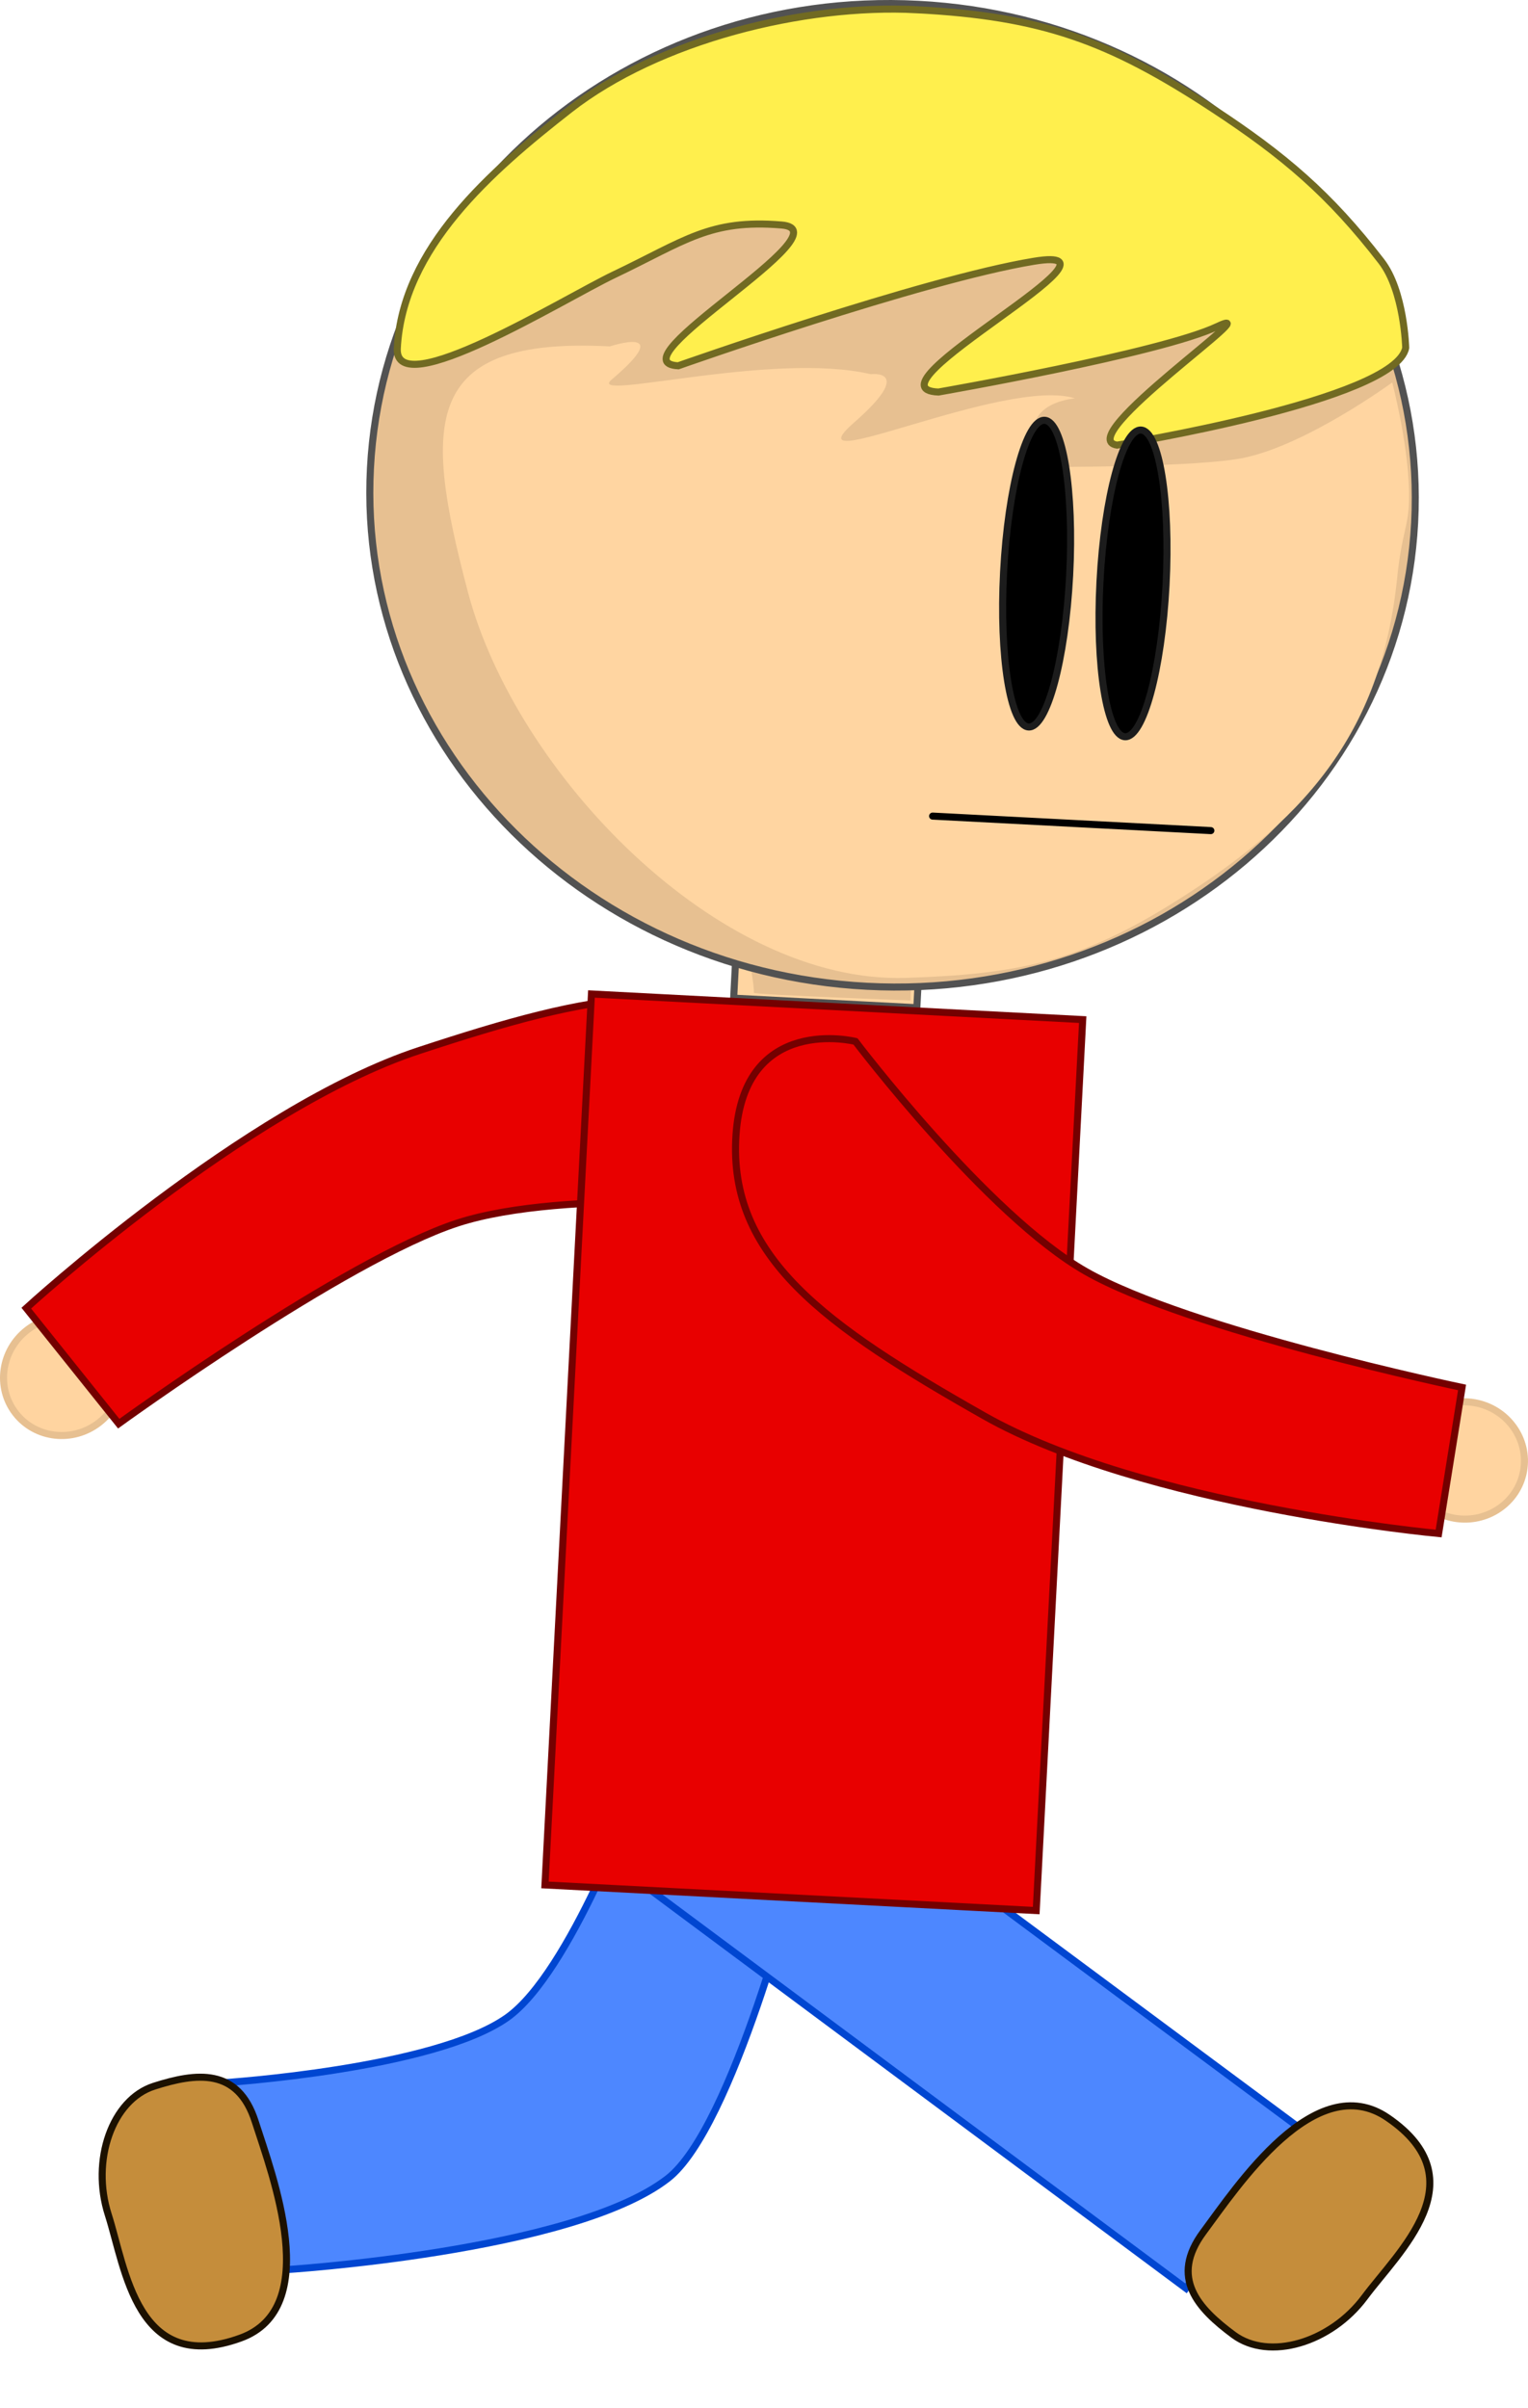 <svg version="1.1" xmlns="http://www.w3.org/2000/svg" xmlns:xlink="http://www.w3.org/1999/xlink" width="216.839" height="341.777" viewBox="0,0,216.839,341.777"><g transform="translate(-127.722,-37.821)"><g data-paper-data="{&quot;isPaintingLayer&quot;:true}" fill-rule="nonzero" stroke-linejoin="miter" stroke-miterlimit="10" stroke-dasharray="" stroke-dashoffset="0" style="mix-blend-mode: normal"><g stroke-width="1" stroke-linecap="butt"><path d="M159.427,333.399c0,0 29.897,-1.922 40.257,-9.24c8.976,-6.341 18.349,-32.162 18.349,-32.162l22.906,11.296c0,0 -9.17,36.49 -18.459,43.698c-13.464,10.448 -54.556,12.961 -54.556,12.961z" fill="#4d87ff" stroke="#0046d1"/><path d="M161.844,369.638c-14.731,5.33 -16.301,-9.829 -18.759,-17.512c-2.459,-7.683 0.526,-16.322 6.502,-18.235c5.976,-1.912 11.893,-2.665 14.352,5.018c2.459,7.683 9.658,26.477 -2.094,30.729z" data-paper-data="{&quot;index&quot;:null}" fill="#c58d3b" stroke="#1c1100"/></g><g data-paper-data="{&quot;index&quot;:null}" stroke-width="1" stroke-linecap="butt"><path d="M141.776,239.722c-3.725,2.888 -9.027,2.285 -11.843,-1.347c-2.816,-3.632 -2.079,-8.917 1.646,-11.805c3.725,-2.888 9.027,-2.285 11.843,1.347c2.816,3.632 2.079,8.917 -1.646,11.805z" data-paper-data="{&quot;origPos&quot;:null}" fill="#ffd4a0" stroke="#e7c091"/><path d="M131.45,223.471c0,0 31.03,-28.419 55.739,-36.553c24.709,-8.134 41.127,-11.737 53.142,0.71c12.015,12.446 -1.549,21.489 -1.549,21.489c0,0 -30.773,-2.743 -46.145,2.274c-16.007,5.224 -48.069,28.474 -48.069,28.474z" data-paper-data="{&quot;origRot&quot;:0,&quot;origPos&quot;:null}" fill="#e80000" stroke="#740000"/></g><path d="M296.025,362.576l-81.366,-60.531l33.569,-9.671l64.414,47.817z" fill="#4d87ff" stroke="#0046d1" stroke-width="1" stroke-linecap="butt"/><path d="M324.669,338.379c12.92,8.86 1.519,18.974 -3.29,25.451c-4.808,6.477 -13.567,9.09 -18.605,5.35c-5.038,-3.74 -9.1,-8.108 -4.291,-14.586c4.808,-6.477 15.88,-23.284 26.186,-16.216z" fill="#c58d3b" stroke="#1c1100" stroke-width="1" stroke-linecap="butt"/><g><path d="M231.836,179.477l0.556,-10.653l25.994,1.356l-0.556,10.653z" fill="#ffd5a1" stroke="#525252" stroke-width="1" stroke-linecap="butt"/><path d="M257.141,172.007l-0.214,7.793c0,0 -22.245,-0.8 -22.23,-1.096c0.114,-2.193 -2.308,-11.232 -0.447,-11.135c4.093,0.359 22.89,4.438 22.89,4.438z" fill="#e7c091" stroke="none" stroke-width="0" stroke-linecap="butt"/><path d="M250.748,177.793c-40.92,-2.135 -72.464,-35.063 -70.456,-73.547c2.008,-38.484 36.807,-67.951 77.727,-65.816c40.92,2.135 72.464,35.063 70.456,73.547c-2.008,38.484 -36.807,67.951 -77.727,65.816z" data-paper-data="{&quot;index&quot;:null}" fill="#e7c091" stroke="#525252" stroke-width="1" stroke-linecap="butt"/><path d="M325.988,119.87c-2.29,22.338 -13.37,34.748 -32.491,46.52c-13.095,8.062 -21.807,9.703 -37.176,10.208c-26.757,0.878 -55.421,-29.093 -62.199,-54.762c-6.375,-24.142 -6.581,-36.249 20.153,-34.854c0,0 9.54,-3.164 0.252,4.705c-3.858,3.269 22.745,-4.06 36.766,-0.759c0,0 6.411,-0.82 -2.376,6.867c-9.612,8.408 21.441,-6.564 31.356,-3.438c0,0 -10.045,0.737 -3.816,9.726c0,0 21.314,0.085 27.868,-1.307c8.988,-1.909 20.969,-10.675 20.969,-10.675c0,0 2.547,9.69 2.388,16.71c-0.087,3.857 -1.022,4.513 -1.693,11.059z" data-paper-data="{&quot;index&quot;:null}" fill="#ffd5a1" stroke="none" stroke-width="0" stroke-linecap="butt"/><path d="M257.771,39.2c17.755,0.926 27.226,4.308 42.089,14.065c10.073,6.613 16.538,12.102 23.894,21.645c3.257,4.226 3.453,12.272 3.453,12.272c-1.403,7.448 -40.964,13.813 -40.964,13.813c-6.588,-0.989 22.246,-20.633 14.213,-16.832c-8.034,3.801 -39.561,9.296 -39.561,9.296c-11.319,-0.436 29.403,-21.171 13.56,-18.561c-15.842,2.609 -50.488,14.837 -50.488,14.837c-9.532,-0.497 24.173,-19.196 14.66,-19.983c-10.176,-0.842 -13.68,2.251 -23.765,7.059c-7.121,3.395 -31.173,18.328 -30.762,10.45c0.742,-14.231 13.243,-25.125 24.472,-33.898c12.619,-9.859 33.207,-14.996 49.199,-14.162z" data-paper-data="{&quot;index&quot;:null}" fill="#ffef4d" stroke="#716a22" stroke-width="1" stroke-linecap="butt"/><path d="M279.517,119.475c-0.627,12.019 -3.234,21.653 -5.823,21.518c-2.589,-0.135 -4.179,-9.988 -3.552,-22.007c0.627,-12.019 3.234,-21.653 5.823,-21.518c2.589,0.135 4.179,9.988 3.552,22.007z" data-paper-data="{&quot;index&quot;:null}" fill="#000000" stroke="#1c1c1c" stroke-width="1" stroke-linecap="butt"/><path d="M293.195,120.86c-0.627,12.019 -3.234,21.653 -5.823,21.518c-2.589,-0.135 -4.179,-9.988 -3.552,-22.007c0.627,-12.019 3.234,-21.653 5.823,-21.518c2.589,0.135 4.179,9.988 3.552,22.007z" data-paper-data="{&quot;index&quot;:null}" fill="#000000" stroke="#1c1c1c" stroke-width="1" stroke-linecap="butt"/><path d="M299.554,155.7l-39.486,-2.06" fill="none" stroke="#000000" stroke-width="1" stroke-linecap="round"/></g><path d="M205.059,305.327l6.597,-126.443l69.712,3.637l-6.597,126.443z" fill="#e80000" stroke="#740000" stroke-width="1" stroke-linecap="butt"/><path d="M167.289,379.598z" fill="#c58d3b" stroke="#784800" stroke-width="1" stroke-linecap="butt"/><path d="M217.333,199.609l1.012,-19.401l8.523,0.445l-1.012,19.401z" fill="#e80000" stroke="none" stroke-width="0" stroke-linecap="butt"/><g data-paper-data="{&quot;index&quot;:null}" stroke-width="1" stroke-linecap="butt"><path d="M336.974,236.889c4.642,0.818 7.759,5.149 6.961,9.675c-0.797,4.526 -5.207,7.532 -9.848,6.714c-4.642,-0.818 -7.759,-5.149 -6.961,-9.675c0.797,-4.526 5.207,-7.532 9.848,-6.714z" data-paper-data="{&quot;origPos&quot;:null}" fill="#ffd4a0" stroke="#e7c091"/><path d="M331.878,255.456c0,0 -41.898,-3.882 -64.526,-16.714c-22.628,-12.832 -36.329,-22.569 -35.186,-39.831c1.143,-17.262 16.955,-13.294 16.955,-13.294c0,0 18.648,24.632 32.693,32.645c14.625,8.343 53.389,16.463 53.389,16.463z" data-paper-data="{&quot;origRot&quot;:0,&quot;origPos&quot;:null}" fill="#e80000" stroke="#740000"/></g></g></g></svg>